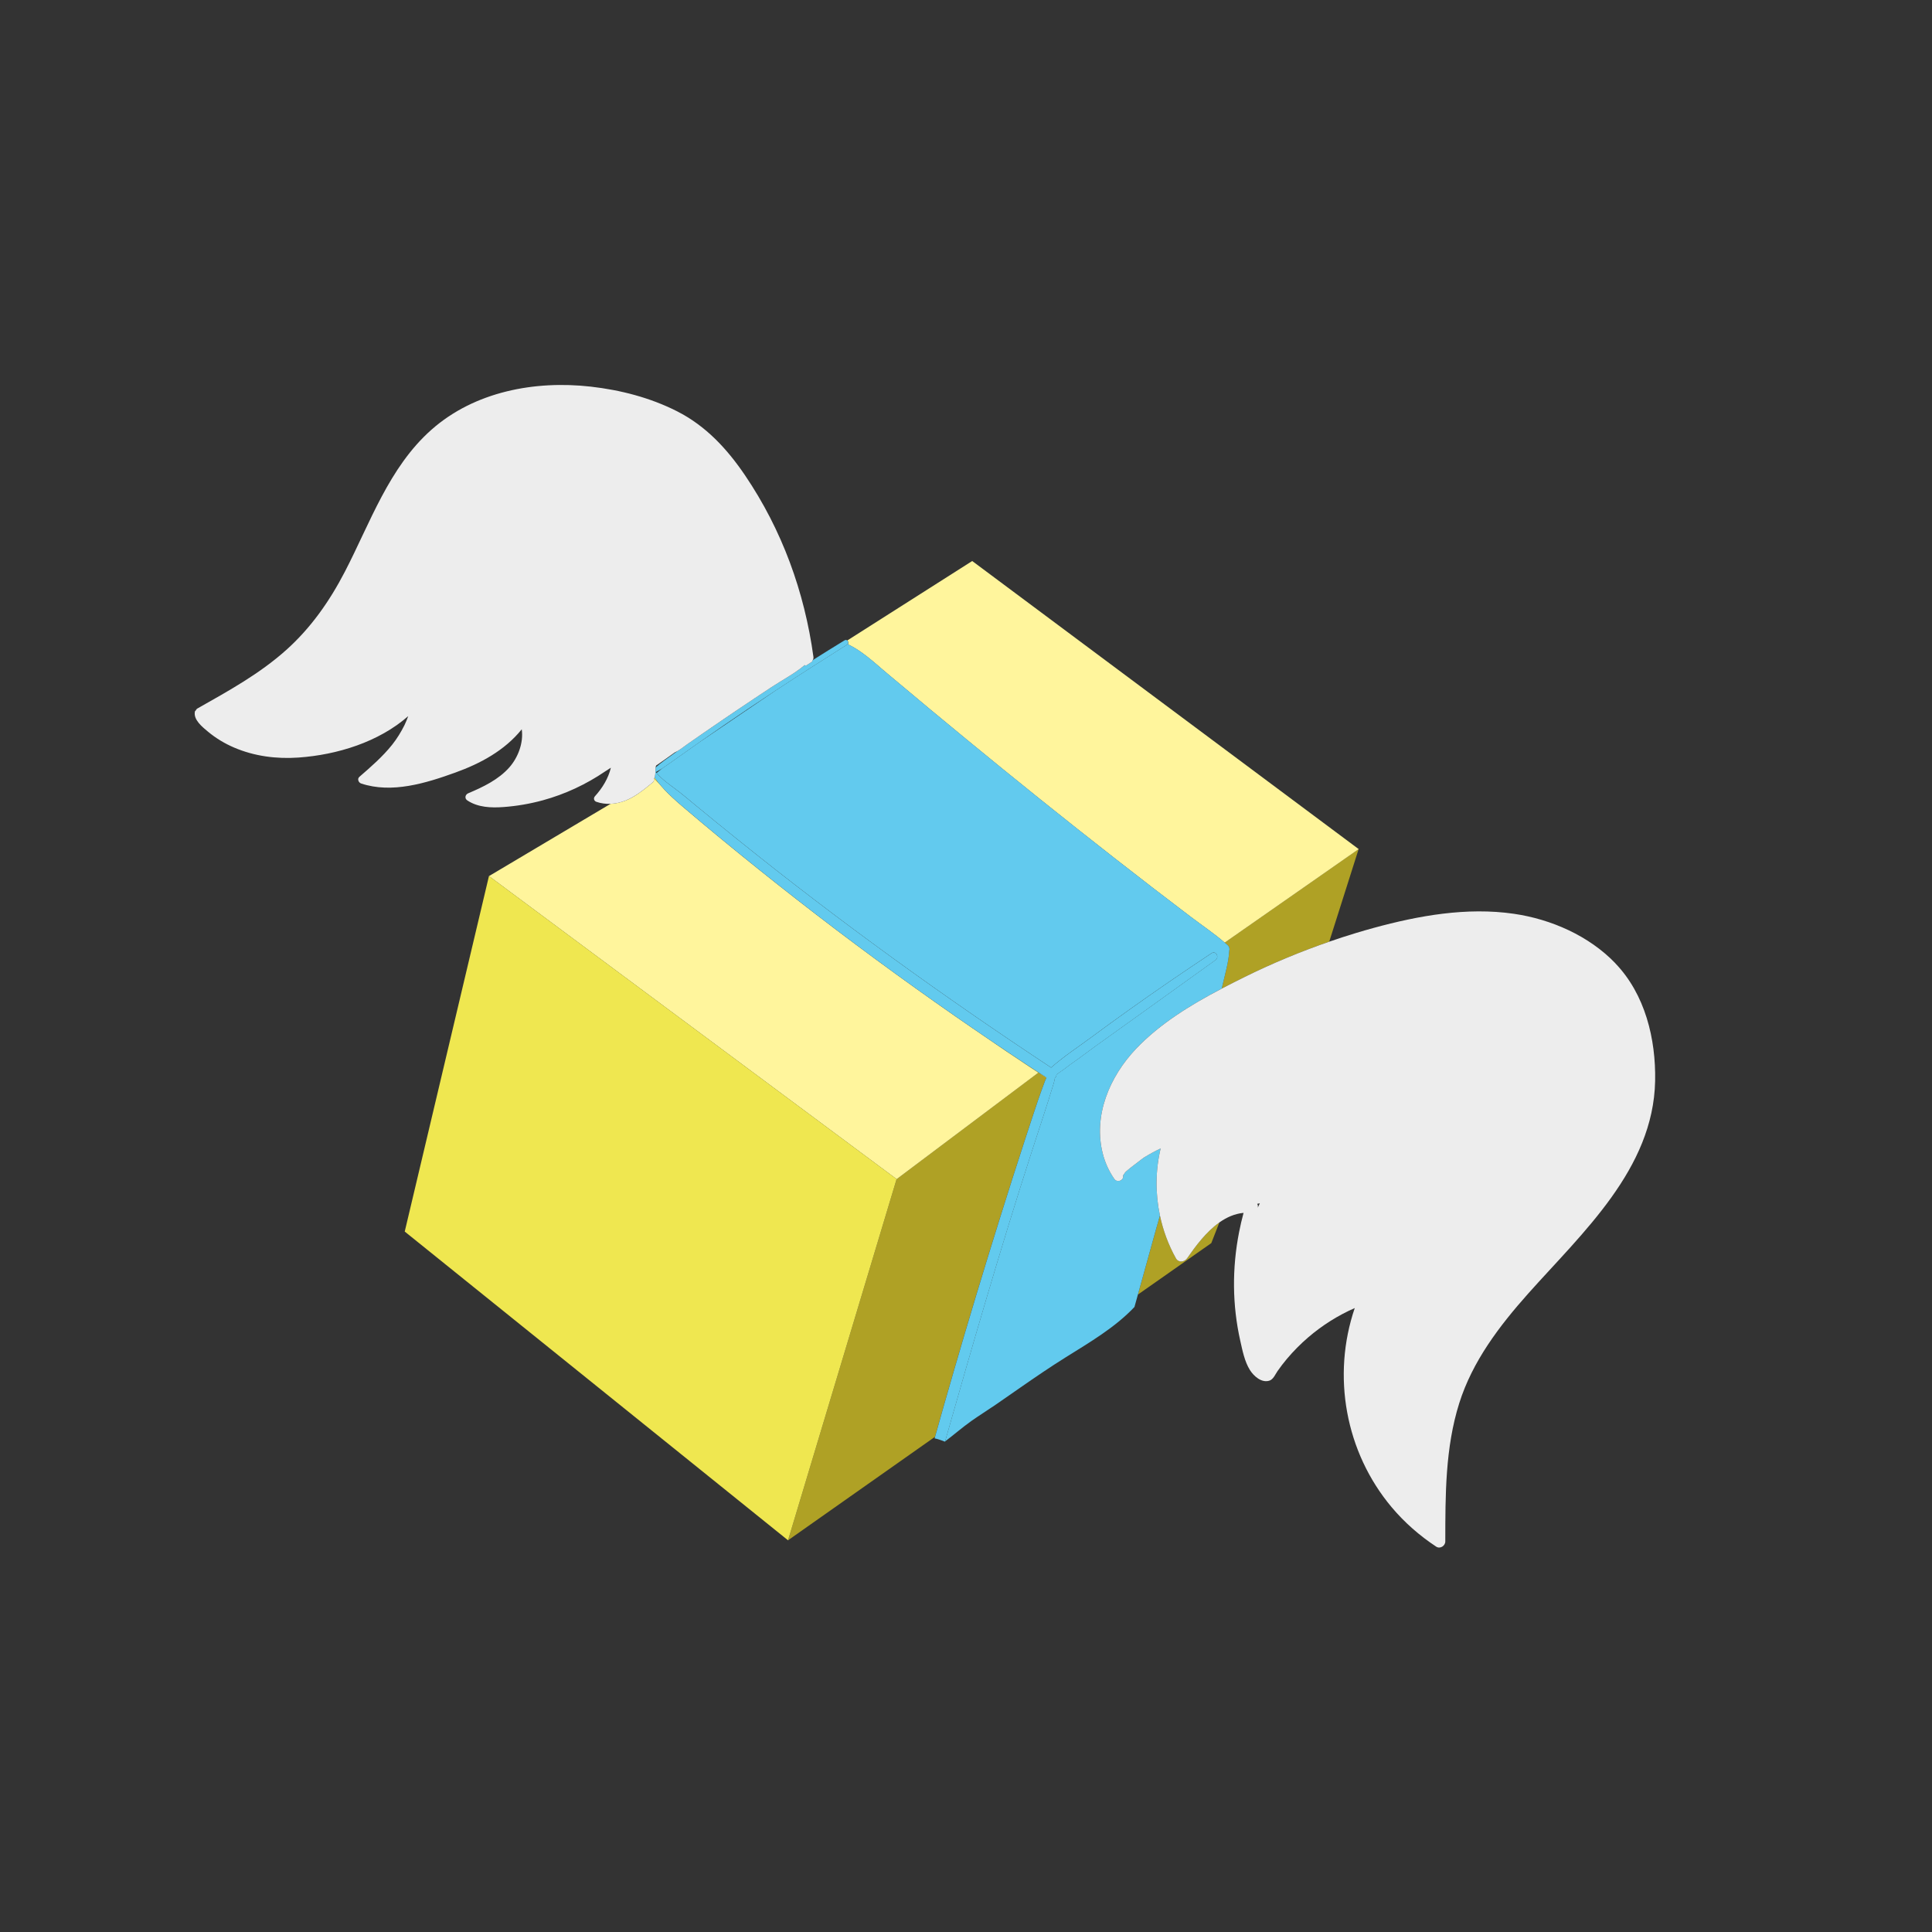 <?xml version="1.0" encoding="UTF-8"?>
<svg id="DAO" xmlns="http://www.w3.org/2000/svg" viewBox="0 0 1080 1080">
  <rect x="0" y="0" width="1080" height="1080" fill="#333333" stroke="none"/>
  <defs>
    <style>
      .cls-1 {
        fill: none;
      }

      .cls-2 {
        fill: #ededed;
      }

      .cls-3 {
        fill: #fff255;
      }

      .cls-4 {
        fill: #fff59c;
      }

      .cls-5 {
        fill: #efe750;
      }

      .cls-6 {
        fill: #afa125;
      }

      .cls-7 {
        fill: #62caee;
      }
    </style>
  </defs>
  <g id="dinheiro-DAO">
    <g>
      <path class="cls-1" d="m293.24,405.71s0-.01,0-.02c0,0,0,0,0,0,0,0,0,0,0,.01Z"/>
      <path class="cls-1" d="m449.47,372.11c.13-.09.27-.17.4-.25-.04-.03-.09-.06-.13-.1-.07.13-.16.25-.28.35Z"/>
      <path class="cls-1" d="m366.77,427.97c-.13.35-.2.71-.26,1.08,3-2.78,6.62-5.14,9.83-7.49.8-.59,1.62-1.16,2.43-1.74-.54.31-1.09.61-1.65.85-3.43,2.47-6.87,4.91-10.35,7.3Z"/>
      <path class="cls-1" d="m292.94,403.25s0,0,.01.01c0,0,0-.02,0-.03,0,0,0,0-.01.01Z"/>
      <path class="cls-1" d="m232.29,393.48s.02-.06.03-.1c-.02.02-.04.04-.06.06,0,.01.02.02.03.03Z"/>
      <path class="cls-1" d="m582.65,601.11c-.75-.5-1.5-.99-2.25-1.49-.04.11,1.1.8,2.25,1.49Z"/>
      <path class="cls-1" d="m391.47,414.6c-.21.15-.42.3-.63.45.37-.25.75-.5,1.12-.76,8.72-5.92,17.44-11.84,26.16-17.75l15.79-10.72c-5.21,3.42-10.42,6.87-15.59,10.35-9.01,6.06-17.96,12.21-26.85,18.43Z"/>
      <path class="cls-1" d="m367.03,432.14c.75-.62,1.52-1.22,2.28-1.83.13-.14.22-.29.4-.41.23-.16.47-.32.7-.48.05-.04.11-.08.16-.12-1.31.84-2.64,1.63-4,2.31.15.18.31.35.47.53Z"/>
      <path class="cls-1" d="m473.95,360.02c.23.11.45.25.65.43.03.01.06.03.09.05-.25-.19-.48-.37-.7-.54-.01.02-.02.04-.04.06Z"/>
      <path class="cls-1" d="m703.11,675.14c.14-.31.27-.62.41-.93.22-.46.47-1,.76-1.56-.49.09-.98.19-1.47.28.36.63.5,1.38.31,2.2Z"/>
      <path class="cls-6" d="m559.03,680.68c4.59-14.67,9.25-29.32,14.04-43.93,2.35-7.19,4.69-14.39,7.13-21.56.08-.23.16-.46.24-.69,1.15-3.35,2.38-6.69,3.62-10.01.26-.7.55-1.32.85-1.9-.75-.49-1.5-.99-2.25-1.49-1.14-.69-2.29-1.37-2.25-1.49l-79.2,59.5-60.69,201.92,82.15-57.85c3.29-11.88,6.72-23.72,10.14-35.55,8.4-29.09,17.17-58.06,26.21-86.95Z"/>
      <path class="cls-6" d="m686.26,528.35c1,.91,1.18,2.05.9,3.1,0,.03.01.05,0,.07-.19,3.23-.76,6.38-1.45,9.5-.46,2.1-.98,4.19-1.49,6.29-.43,1.77-.85,3.55-1.28,5.32,4.3-2.25,8.62-4.42,12.88-6.53,15.3-7.56,31.09-14.13,47.23-19.7l16.44-51.78-74.9,52.28c.56.48,1.12.96,1.66,1.45Z"/>
      <path class="cls-6" d="m663.57,703.41c-1.48,2.13-4.8,2.51-6.21,0-4.2-7.52-7.18-15.61-8.95-23.95-.62,2.36-1.33,4.64-1.89,6.68-1.97,7.2-3.99,14.39-5.99,21.59-1.47,5.31-2.95,10.62-4.42,15.93l41.01-28.75,4.55-11.62c-7.34,5.18-13.29,13.2-18.11,20.11Z"/>
      <path class="cls-4" d="m580.41,599.62c-12.51-8.27-24.93-16.67-37.26-25.21-3.04-2.09-6.08-4.19-9.11-6.29-30.1-20.95-59.65-42.68-88.57-65.25-14.35-11.2-28.55-22.58-42.6-34.15-7.2-5.93-14.34-11.93-21.45-17.97-2.04-1.73-4.05-3.52-6-5.36-2.55-2.41-4.99-4.94-7.22-7.65-.48-.44-.96-.87-1.44-1.3-.09-.08-.17-.16-.26-.23-.28-.25-.44-.52-.59-.79-.08-.07-.15-.15-.21-.24-.07.16-.15.32-.23.47.18.54.07,1.15-.52,1.65-.6.5-1.2,1-1.8,1.49-3.99,3.29-8.12,6.46-12.91,8.5-.16.07-.33.13-.49.2-2.73,1.1-5.59,1.74-8.46,1.86l-67.95,40.39,227.88,169.4,79.2-59.5Z"/>
      <path class="cls-4" d="m473.98,359.97c.22.17.45.35.7.54,1.65.82,3.27,1.76,4.85,2.79,3.57,2.33,6.97,5.1,10.27,7.91,2.5,2.13,4.94,4.28,7.35,6.27,7.55,6.23,15.01,12.59,22.55,18.85,27.27,22.63,54.73,45.03,82.53,67.02,14.01,11.08,28.08,22.1,42.24,33,7.02,5.4,14.06,10.78,21.12,16.13,6.31,4.78,13.01,9.28,19.02,14.45l74.9-52.28-216.04-161.04-69.84,44.42c.56.44.81,1.32.36,1.96Z"/>
      <polygon class="cls-5" points="273.33 489.72 226.25 688.45 440.52 861.04 501.21 659.12 273.33 489.72"/>
      <path class="cls-3" d="m365.92,435.4c.14.27.31.54.59.79.09.08.17.16.26.23.48.44.96.87,1.44,1.3-.81-.98-1.57-2-2.32-3.03-.06.16-.11.31-.18.46.06.08.13.16.21.24Z"/>
      <path class="cls-7" d="m646.52,686.15c.56-2.05,1.27-4.33,1.89-6.68-2.61-12.32-2.53-25.16.39-37.49-3.21,1.53-6.32,3.23-9.34,5.09-.52.38-1.04.77-1.57,1.15-1.42,1.04-2.75,2.23-4.24,3.26-1.44,1.01-2.78,2.21-4.12,3.33-.14.11-.26.24-.4.35-.46.64-.9,1.29-1.34,1.94.71,2.49-3.16,4.41-4.9,1.89-2.89-4.2-5.05-8.86-6.35-13.81-5.62-21.49,3.78-43.41,18.51-58.91,13.35-14.04,30.55-24.56,47.9-33.64.43-1.77.85-3.55,1.28-5.32.5-2.1,1.02-4.19,1.49-6.29.69-3.13,1.26-6.27,1.45-9.5,0-.03-.01-.05,0-.07.28-1.05.1-2.19-.9-3.1-.54-.49-1.1-.97-1.66-1.45-6.01-5.17-12.72-9.67-19.02-14.45-7.06-5.35-14.1-10.73-21.12-16.13-14.16-10.89-28.23-21.91-42.24-33-27.8-21.99-55.25-44.39-82.53-67.02-7.54-6.25-14.99-12.61-22.55-18.85-2.4-1.98-4.84-4.13-7.35-6.27-3.29-2.81-6.7-5.58-10.27-7.91-1.58-1.03-3.19-1.97-4.85-2.79-.03-.01-.06-.03-.09-.05-.19-.19-.41-.33-.65-.43-.1.13-.22.24-.38.34-13.29,8.37-26.53,16.83-39.66,25.45l-15.79,10.72c-8.72,5.92-17.44,11.84-26.16,17.75-.37.25-.75.51-1.12.76-4.33,3.04-8.61,6.13-12.95,9.15-2.39,1.66-4.81,3.48-7.32,5.1-.05.04-.11.08-.16.12-.23.16-.47.32-.7.48-.17.12-.26.27-.4.41-.76.61-1.53,1.21-2.28,1.83,3.11,3.57,6.83,6.18,10.63,9.01,3.82,2.85,7.44,5.95,11.11,8.98,7.73,6.37,15.5,12.7,23.31,18.98,56.38,45.43,115.09,87.83,175.52,127.71,0,0,0,0,0,0,6.82-6.1,14.73-11.23,22.08-16.67,7.25-5.36,14.54-10.66,21.88-15.89,15.06-10.73,30.32-21.17,45.73-31.38,2.4-1.59,4.48,2.17,2.22,3.8-14.86,10.71-29.75,21.39-44.64,32.06-7.45,5.33-14.89,10.67-22.34,16-4.59,3.29-9.19,6.89-13.95,10.15-2.61,2.01-5.24,3.98-7.96,5.78-.06.8-.42,1.57-.96,2.14-.01.1,0,.19-.02.29-.36,2.09-1.11,4.12-1.73,6.14-1.24,4.07-2.52,8.12-3.85,12.17-2.59,7.86-5.14,15.73-7.69,23.61-17.22,53.26-32.73,106.96-48.06,160.78,4.95-3.71,9.64-7.84,14.66-11.39,4.4-3.12,9-5.96,13.45-9.01,4.72-3.23,9.41-6.52,14.1-9.79,8.28-5.76,16.61-11.43,25.17-16.79,13.33-8.34,27.58-16.62,38.49-28.17l.37-1.33c.52-1.88,1.05-3.77,1.57-5.65,1.47-5.31,2.95-10.62,4.42-15.93,2-7.2,4.02-14.38,5.99-21.59Z"/>
      <path class="cls-3" d="m582.65,601.11c.75.5,1.5,1,2.25,1.49.03-.06.05-.12.08-.17-14.08-9.13-28.01-18.5-41.84-28.01,12.33,8.54,24.75,16.94,37.26,25.21.75.5,1.5.99,2.25,1.49Z"/>
      <path class="cls-7" d="m584.05,621.4c1.33-4.04,2.61-8.1,3.85-12.17.61-2.02,1.37-4.05,1.73-6.14.02-.1.01-.19.02-.29.54-.57.9-1.34.96-2.14,2.72-1.8,5.36-3.77,7.96-5.78,4.76-3.26,9.35-6.86,13.95-10.15,7.45-5.33,14.89-10.67,22.34-16,14.89-10.67,29.78-21.35,44.64-32.06,2.26-1.63.17-5.39-2.22-3.8-15.42,10.21-30.68,20.65-45.73,31.38-7.34,5.23-14.63,10.53-21.88,15.89-7.35,5.44-15.26,10.58-22.08,16.67,0,0,0,0,0,0-60.42-39.88-119.14-82.28-175.52-127.71-7.8-6.29-15.58-12.61-23.31-18.98-3.67-3.03-7.29-6.13-11.11-8.98-3.8-2.83-7.52-5.44-10.63-9.01-.15-.18-.32-.35-.47-.53,1.37-.68,2.7-1.47,4-2.31,2.51-1.62,4.93-3.44,7.32-5.1,4.34-3.02,8.63-6.11,12.95-9.15.21-.15.42-.3.63-.45,8.89-6.23,17.84-12.37,26.85-18.43,5.17-3.48,10.38-6.93,15.59-10.35,13.13-8.62,26.37-17.08,39.66-25.45.16-.1.28-.22.38-.34.01-.02.02-.04.04-.06.45-.65.21-1.52-.36-1.96-.39-.3-.92-.4-1.47-.06-5.97,3.63-11.9,7.33-17.8,11.06-.06.1-.12.21-.19.3-.03.28-.18.55-.43.72-.95.64-1.92,1.25-2.88,1.87-.32.21-.69.15-.97-.04-.13.08-.27.17-.4.25-.01.01-.02.03-.04.04-5.51,4.53-12.12,8.01-18.09,11.93-6.31,4.15-12.59,8.33-18.85,12.55-6.26,4.22-12.5,8.47-18.71,12.76-3.11,2.14-6.21,4.3-9.3,6.45-1.85,1.29-3.71,2.81-5.7,3.97-.81.58-1.63,1.15-2.43,1.74-3.21,2.36-6.83,4.71-9.83,7.49-.18,1.22-.06,2.56-.26,4.14-.07.54-.19,1.04-.36,1.51.75,1.03,1.51,2.05,2.32,3.03,2.22,2.71,4.67,5.24,7.22,7.65,1.95,1.84,3.96,3.62,6,5.36,7.11,6.04,14.24,12.05,21.45,17.97,14.05,11.57,28.26,22.95,42.6,34.15,28.91,22.57,58.46,44.3,88.57,65.25,3.03,2.11,6.07,4.2,9.11,6.29,13.82,9.52,27.76,18.88,41.84,28.01-.03.05-.06.12-.08.17-.3.58-.59,1.2-.85,1.9-1.24,3.32-2.47,6.66-3.62,10.01-.08.23-.16.46-.24.69-2.43,7.17-4.77,14.37-7.13,21.56-4.78,14.61-9.45,29.26-14.04,43.93-9.04,28.89-17.81,57.87-26.21,86.95-3.42,11.83-6.85,23.68-10.14,35.55-.09.31-.17.63-.26.94.12-.01.24-.01.35.02,1.84.43,3.62,1.07,5.37,1.76.05-.04.1-.07.15-.11,15.33-53.81,30.84-107.51,48.06-160.78,2.55-7.88,5.1-15.75,7.69-23.61Z"/>
      <path class="cls-2" d="m350.24,447.27c4.79-2.03,8.92-5.21,12.91-8.5.6-.5,1.2-.99,1.8-1.49.59-.49.7-1.1.52-1.65.08-.15.16-.31.23-.47.07-.15.12-.31.18-.46.17-.47.29-.97.36-1.51.2-1.59.08-2.92.26-4.14.05-.37.13-.73.26-1.08,3.48-2.39,6.93-4.83,10.35-7.3.56-.25,1.11-.54,1.65-.85,2-1.16,3.85-2.68,5.7-3.97,3.1-2.16,6.2-4.31,9.3-6.45,6.21-4.29,12.45-8.54,18.71-12.76,6.26-4.22,12.54-8.4,18.85-12.55,5.97-3.93,12.58-7.4,18.09-11.93.02-.01.02-.03.04-.04.12-.11.21-.22.28-.35.04.04.08.07.13.1.28.2.65.25.97.04.96-.62,1.93-1.23,2.88-1.87.25-.17.4-.44.43-.72.07-.09.13-.2.19-.3.31-.52.48-1.13.38-1.85-4.98-36.34-17.55-70.9-38.15-101.34-10.04-14.84-21.92-27.71-38.08-35.92-14.97-7.6-31.62-11.9-48.25-13.78-31.27-3.54-64.96,2.76-89.06,24.1-23.75,21.02-34.22,52.06-48.44,79.46-8.51,16.39-18.89,31.24-32.69,43.62-14.93,13.38-32.27,22.89-49.61,32.7-.52.29-.79.68-.92,1.09-.27.15-.51.37-.57.72-.89,4.54,4.18,8.57,7.3,11.17,4.44,3.69,9.36,6.65,14.66,8.92,11.33,4.85,23.69,6.43,35.94,5.57,21.55-1.51,44.82-8.63,61.36-23.17-.65,1.72-1.29,3.45-2.1,5.07-1.94,3.86-4.19,7.55-6.88,10.93-5.34,6.7-11.87,12.35-18.32,17.95-1.34,1.16-.49,3.22.98,3.72,17.16,5.74,36.29-.2,52.63-6.1,14.15-5.1,27.62-12.38,37.15-24.19,1.07,7.55-2.05,15.76-6.96,21.31-6.06,6.84-14.66,10.95-22.94,14.44-1.73.73-2.21,2.89-.52,4.01,5.94,3.93,13.28,4.2,20.15,3.7,7.45-.54,14.87-1.81,22.07-3.78,12.42-3.4,24.18-8.89,34.8-16.13,1.09-.67,2.16-1.37,3.22-2.08-1.46,6.03-4.74,11.36-8.92,15.98-.96,1.07-.53,2.63.82,3.09,2.6.89,5.27,1.23,7.92,1.12,2.88-.12,5.73-.76,8.46-1.86.16-.07.33-.13.49-.2Zm-57-41.56s0,0,0-.01c0,0,0,0,0,0,0,0,0,.01,0,.02Zm-.3-2.46s0,0,.01-.01c0,0,0,.02,0,.03,0,0,0,0-.01-.01Zm-60.65-9.77s-.02-.02-.03-.03c.02-.02.04-.04.06-.06-.01.03-.02.06-.03.1Z"/>
      <path class="cls-2" d="m902.98,538.45c-14.78-15.35-35.85-24.6-56.72-27.64-26.23-3.81-53.15,1-78.45,7.92-3.25.89-6.49,1.83-9.72,2.8-5.04,1.52-10.05,3.16-15.03,4.88-16.14,5.57-31.93,12.14-47.23,19.7-4.26,2.11-8.58,4.28-12.88,6.53-17.34,9.08-34.55,19.6-47.9,33.64-14.73,15.5-24.14,37.42-18.51,58.91,1.29,4.94,3.45,9.6,6.35,13.81,1.74,2.52,5.61.6,4.9-1.89.44-.65.89-1.3,1.34-1.94.13-.12.26-.24.4-.35,1.35-1.13,2.69-2.33,4.12-3.33,1.48-1.04,2.82-2.22,4.24-3.26.52-.38,1.04-.77,1.57-1.15,3.02-1.86,6.14-3.56,9.34-5.09-2.93,12.33-3,25.17-.39,37.49,1.77,8.33,4.75,16.43,8.95,23.95,1.4,2.51,4.72,2.13,6.21,0,4.81-6.91,10.77-14.93,18.11-20.11,4.06-2.86,8.54-4.86,13.48-5.32-.97,3.57-1.8,7.18-2.51,10.8-3.93,20.06-3.84,40.78.7,60.83,1.22,5.39,2.38,11.44,5.35,16.2,2.1,3.36,6.48,7.37,10.88,5.97,2.2-.69,3.35-3.59,4.57-5.35,1.65-2.37,3.41-4.66,5.27-6.87,3.63-4.3,7.6-8.31,11.86-11.97,7.82-6.73,16.61-12.26,26.04-16.41-12.9,37.88-5.26,80.57,20.68,111.4,7.16,8.51,15.58,15.87,24.86,21.99,2.17,1.43,5.07-.46,5.07-2.91.03-25.87-.06-52.36,7.8-77.29,7.39-23.45,22.4-43.15,38.55-61.29,30.34-34.06,69.96-69.63,70.95-118.79.47-23.56-5.59-48.51-22.26-65.83Zm-199.47,135.76c-.14.3-.27.62-.41.93.2-.83.06-1.58-.31-2.2.49-.1.98-.2,1.47-.28-.28.56-.54,1.1-.76,1.56Z"/>
    </g>
  </g>
</svg>
